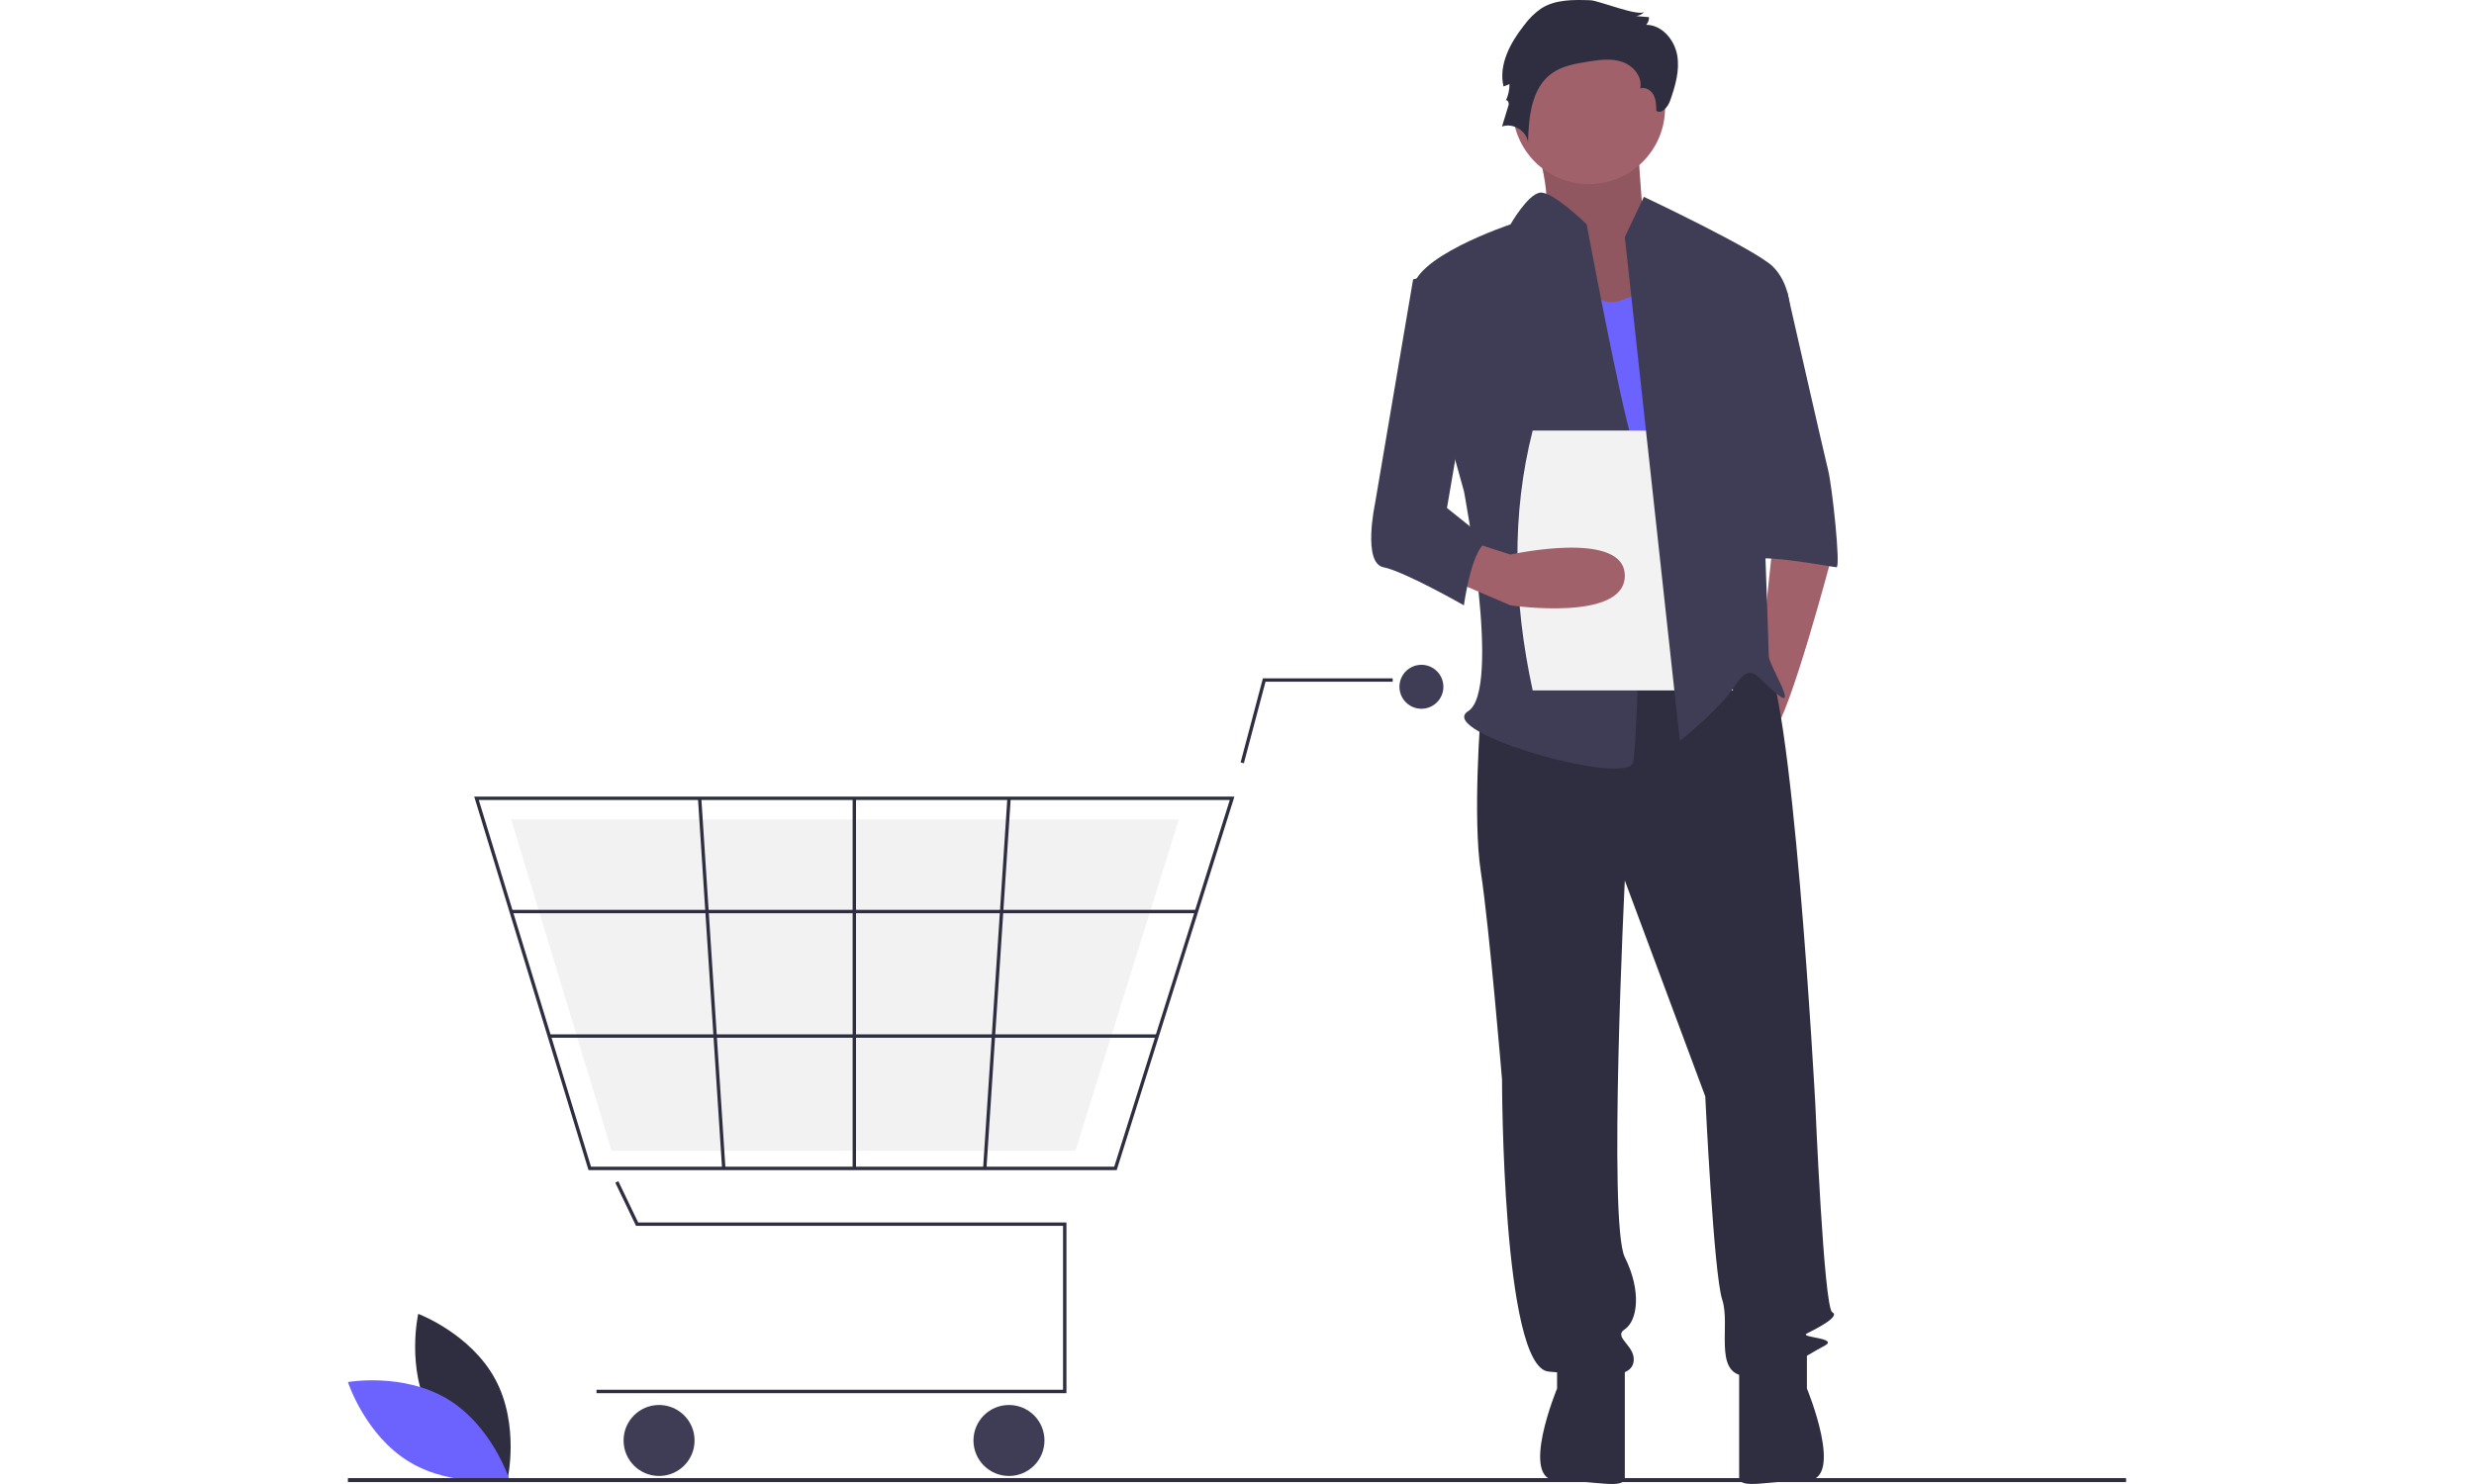 <svg width="500" height="300" viewBox="0 0 500 300" fill="none" xmlns="http://www.w3.org/2000/svg">
<g id="empty-cart 1" clip-path="url(#clip0)">
<g id="Plant">
<path id="Vector" d="M87.013 285.869C91.998 295.113 102.577 299.082 102.577 299.082C102.577 299.082 105.075 288.062 100.09 278.817C95.105 269.573 84.525 265.604 84.525 265.604C84.525 265.604 82.028 276.624 87.013 285.869Z" fill="#2F2E41"/>
<path id="Vector_2" d="M90.439 282.827C99.439 288.241 102.905 298.996 102.905 298.996C102.905 298.996 91.779 300.972 82.78 295.558C73.78 290.143 70.314 279.388 70.314 279.388C70.314 279.388 81.439 277.412 90.439 282.827Z" fill="#6C63FF"/>
</g>
<g id="Cart">
<path id="Vector_3" d="M287.272 143.278C289.724 143.278 291.713 141.289 291.713 138.837C291.713 136.384 289.724 134.396 287.272 134.396C284.819 134.396 282.831 136.384 282.831 138.837C282.831 141.289 284.819 143.278 287.272 143.278Z" fill="#3F3D56"/>
<g id="Group 4">
<path id="Vector_4" d="M215.531 281.635H120.559V280.952H214.847V247.815H128.543L124.351 239.08L124.967 238.785L128.973 247.131H215.531V281.635Z" fill="#2F2E41"/>
<path id="Vector_5" d="M133.199 298.375C137.162 298.375 140.374 295.163 140.374 291.201C140.374 287.239 137.162 284.027 133.199 284.027C129.237 284.027 126.025 287.239 126.025 291.201C126.025 295.163 129.237 298.375 133.199 298.375Z" fill="#3F3D56"/>
<path id="Vector_6" d="M203.916 298.375C207.878 298.375 211.09 295.163 211.09 291.201C211.09 287.239 207.878 284.027 203.916 284.027C199.953 284.027 196.741 287.239 196.741 291.201C196.741 295.163 199.953 298.375 203.916 298.375Z" fill="#3F3D56"/>
<path id="Vector_7" d="M225.688 236.541H118.94L95.842 161.042H249.476L249.336 161.487L225.688 236.541ZM119.446 235.858H225.187L248.544 161.726H96.766L119.446 235.858Z" fill="#2F2E41"/>
<path id="Vector_8" d="M217.356 232.613H123.595L103.307 165.654H238.249L238.126 166.049L217.356 232.613Z" fill="#F2F2F2"/>
<path id="Vector_9" d="M251.39 154.297L250.729 154.122L255.238 137.128H281.464V137.812H255.764L251.39 154.297Z" fill="#2F2E41"/>
<path id="Vector_10" d="M241.798 183.931H103.307V184.614H241.798V183.931Z" fill="#2F2E41"/>
<path id="Vector_11" d="M233.867 209.103H111.008V209.786H233.867V209.103Z" fill="#2F2E41"/>
<path id="Vector_12" d="M172.999 161.384H172.315V236.199H172.999V161.384Z" fill="#2F2E41"/>
<path id="Vector_13" d="M203.589 161.363L198.684 236.176L199.366 236.221L204.271 161.407L203.589 161.363Z" fill="#2F2E41"/>
<path id="Vector_14" d="M141.739 161.362L141.057 161.406L145.934 236.222L146.616 236.177L141.739 161.362Z" fill="#2F2E41"/>
</g>
</g>
<path id="Ground" d="M429.686 298.808H70.314V299.61H429.686V298.808Z" fill="#2F2E41"/>
<g id="Character">
<path id="Vector_15" d="M309.124 24.817C309.124 24.817 314.987 41.505 311.379 44.072C307.771 46.64 323.557 67.606 323.557 67.606L342.5 62.471L332.126 44.928C332.126 44.928 330.773 27.385 330.773 24.817C330.773 22.25 309.124 24.817 309.124 24.817Z" fill="#A0616A"/>
<path id="Vector_16" d="M365.178 273.836V280.683C365.178 280.683 372.88 299.293 365.178 299.293C357.476 299.293 351.485 301.221 351.485 298.654V275.548L365.178 273.836Z" fill="#2F2E41"/>
<g id="Group 3">
<path id="Vector_17" opacity="0.1" d="M309.124 24.817C309.124 24.817 314.987 41.505 311.379 44.072C307.771 46.64 323.557 67.606 323.557 67.606L342.5 62.471L332.126 44.928C332.126 44.928 330.773 27.385 330.773 24.817C330.773 22.25 309.124 24.817 309.124 24.817Z" fill="black"/>
<path id="Vector_18" d="M316.398 50.491C316.398 50.491 320.677 63.327 327.523 60.76L334.37 58.193L346.351 140.347C346.351 140.347 336.937 154.04 323.245 145.482C309.552 136.924 316.398 50.491 316.398 50.491Z" fill="#6C63FF"/>
<path id="Vector_19" d="M358.331 109.54L355.764 133.501C355.764 133.501 340.36 147.194 343.783 148.05C347.206 148.905 348.918 145.482 348.918 145.482C348.918 145.482 354.908 151.473 358.331 148.05C361.754 144.626 370.312 112.107 370.312 112.107L358.331 109.54Z" fill="#A0616A"/>
<g id="Group 2">
<path id="Vector_20" d="M299.283 143.77C299.283 143.77 297.571 165.165 299.283 176.29C300.994 187.415 303.562 218.223 303.562 218.223C303.562 218.223 303.562 276.416 312.975 277.272C322.389 278.127 329.235 278.983 330.091 275.56C330.947 272.137 325.812 270.425 328.379 268.714C330.947 267.002 331.802 261.012 328.379 254.166C324.956 247.319 328.379 178.002 328.379 178.002L344.639 221.646C344.639 221.646 346.351 257.589 348.062 262.723C349.774 267.858 346.351 277.272 352.341 278.127C358.331 278.983 365.178 273.848 368.601 272.137C372.024 270.425 363.466 270.425 365.178 269.57C366.889 268.714 372.024 266.146 370.312 265.291C368.601 264.435 366.889 223.358 366.889 223.358C366.889 223.358 362.182 135.641 356.192 132.217C350.201 128.794 346.35 134.69 346.35 134.69L299.283 143.77Z" fill="#2F2E41"/>
<path id="Vector_21" d="M320.677 45.356C320.677 45.356 313.711 38.529 311.203 38.948C308.696 39.366 305.273 45.356 305.273 45.356C305.273 45.356 284.735 52.203 285.59 59.049C286.446 65.895 295.86 99.27 295.86 99.27C295.86 99.27 303.562 139.492 296.715 143.771C289.869 148.049 329.235 159.175 330.091 154.04C330.946 148.905 332.658 97.559 330.091 89.857C327.523 82.155 320.677 45.356 320.677 45.356Z" fill="#3F3D56"/>
<path id="Vector_22" d="M350.271 139.577H309.762C305.808 121.392 305.478 103.822 309.762 87.035H350.271C343.734 103.52 343.325 120.97 350.271 139.577Z" fill="#F2F2F2"/>
<g id="Group 1">
<path id="Vector_23" d="M314.687 273.849V280.695C314.687 280.695 306.985 299.305 314.687 299.305C322.389 299.305 328.379 301.233 328.379 298.666V275.56L314.687 273.849Z" fill="#2F2E41"/>
<path id="Vector_24" d="M321.105 37.226C329.612 37.226 336.509 30.33 336.509 21.822C336.509 13.315 329.612 6.418 321.105 6.418C312.598 6.418 305.701 13.315 305.701 21.822C305.701 30.33 312.598 37.226 321.105 37.226Z" fill="#A0616A"/>
<path id="Vector_25" d="M328.379 47.923L332.23 39.794C332.23 39.794 354.908 50.491 358.331 53.914C361.754 57.337 361.754 62.471 361.754 62.471L355.764 83.866C355.764 83.866 357.476 130.934 357.476 132.645C357.476 134.357 363.466 143.77 359.187 140.347C354.908 136.924 354.052 133.501 350.629 138.636C347.206 143.77 339.504 149.761 339.504 149.761L328.379 47.923Z" fill="#3F3D56"/>
<path id="Vector_26" d="M321.433 0.052C318.018 -0.07 314.364 -0.13 311.485 1.71C310.16 2.633 308.998 3.771 308.046 5.076C305.242 8.621 302.819 13.081 303.861 17.479L305.071 17.007C305.071 18.181 304.81 19.341 304.307 20.402C304.477 19.906 305.047 20.707 304.895 21.208L303.562 25.58C305.753 24.777 308.478 26.403 308.811 28.713C308.964 23.634 309.491 17.811 313.61 14.838C315.687 13.338 318.317 12.88 320.846 12.474C323.18 12.099 325.626 11.741 327.862 12.51C330.097 13.278 332 15.564 331.493 17.872C332.524 17.517 333.677 18.236 334.186 19.2C334.696 20.163 334.722 21.3 334.738 22.39C335.836 23.167 337.086 21.625 337.534 20.356C338.585 17.378 339.519 14.209 338.953 11.102C338.387 7.995 335.855 5.026 332.698 5.016C333.081 4.595 333.286 4.041 333.268 3.472L330.665 3.252C331.326 3.159 331.934 2.838 332.384 2.346C331.339 3.496 323.123 0.112 321.433 0.052Z" fill="#2F2E41"/>
<path id="Vector_27" d="M350.629 59.049H361.211C361.211 59.049 368.601 91.568 369.456 94.992C370.312 98.415 372.024 114.674 371.168 114.674C370.312 114.674 353.197 111.251 353.197 113.819L350.629 59.049Z" fill="#3F3D56"/>
<path id="Vector_28" d="M293.292 117.241L305.273 122.376C305.273 122.376 328.379 125.799 328.379 116.386C328.379 106.972 305.273 112.107 305.273 112.107L297.571 109.644L293.292 117.241Z" fill="#A0616A"/>
<path id="Vector_29" d="M295.86 53.914L285.59 56.481L277.888 101.838C277.888 101.838 275.321 113.818 279.6 114.674C283.879 115.53 295.86 122.376 295.86 122.376C295.86 122.376 297.571 109.54 300.994 109.54L292.437 102.693L297.571 72.741L295.86 53.914Z" fill="#3F3D56"/>
</g>
</g>
</g>
</g>
</g>
<defs>
<clipPath id="clip0">
<rect width="500" height="300" fill="white"/>
</clipPath>
</defs>
</svg>
